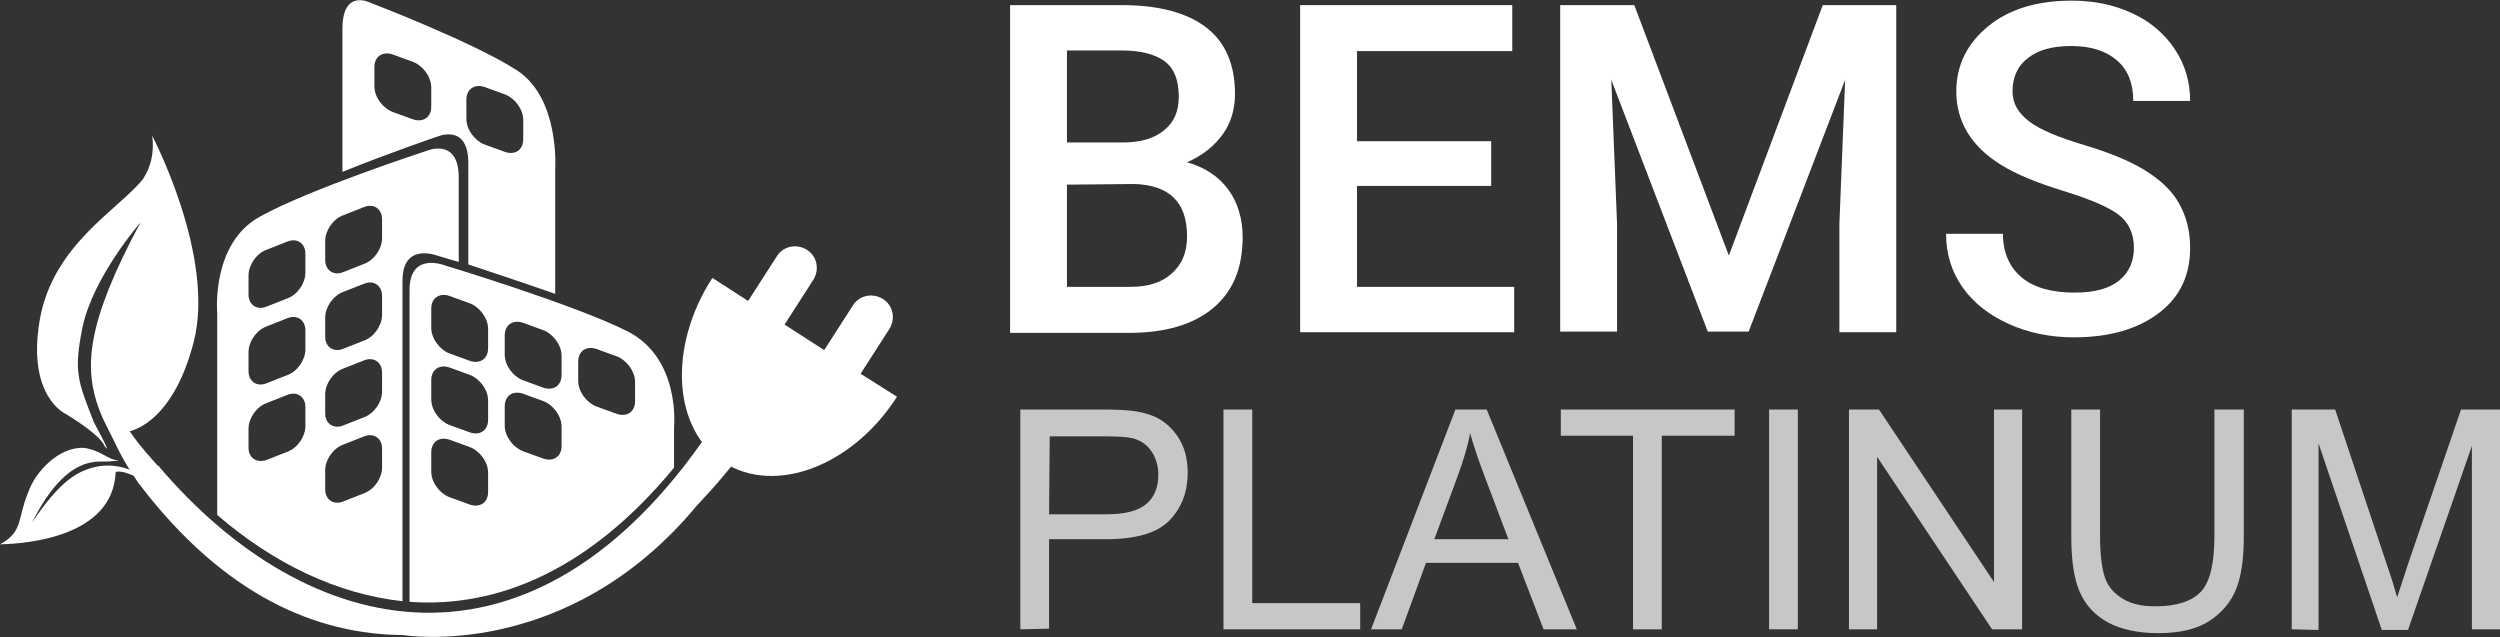 <?xml version="1.0" encoding="utf-8"?>
<!-- Generator: Adobe Illustrator 20.1.0, SVG Export Plug-In . SVG Version: 6.00 Build 0)  -->
<svg version="1.1" id="Layer_1" xmlns="http://www.w3.org/2000/svg" xmlns:xlink="http://www.w3.org/1999/xlink" x="0px" y="0px"
	 viewBox="0 0 391.3 99.7" style="enable-background:new 0 0 391.3 99.7;" xml:space="preserve">
<rect x="0" y="0" width="391.3" height="99.7" fill="#333333" stroke="none"/>
<style type="text/css">
	.st0{fill:#FFFFFF;}
	.st1{fill:#C7C7C7;}
</style>
<g>
	<path class="st0" d="M158.1,51.9V0.8h17.5c5.8,0,10.2,1.2,13.2,3.5s4.5,5.8,4.5,10.4c0,2.3-0.6,4.5-1.9,6.3s-3.1,3.3-5.6,4.4
		c2.8,0.8,4.9,2.2,6.4,4.2s2.3,4.6,2.3,7.5c0,4.8-1.5,8.5-4.6,11.1s-7.5,3.9-13.2,3.9h-18.6L158.1,51.9L158.1,51.9z M167,22.3h8.7
		c2.8,0,4.9-0.6,6.5-1.9s2.3-3,2.3-5.3c0-2.5-0.7-4.4-2.2-5.5s-3.7-1.7-6.7-1.7H167V22.3z M167,28.9v16h9.9c2.8,0,5-0.7,6.5-2.1
		c1.6-1.4,2.4-3.3,2.4-5.8c0-5.3-2.7-8-8.2-8.2L167,28.9L167,28.9L167,28.9z"/>
	<path class="st0" d="M233.4,29.1h-21v15.8H237V52h-33.5V0.8h33.2V8h-24.3v14.1h21V29.1z"/>
	<path class="st0" d="M255.8,0.8L270.6,40l14.7-39.2h11.5V52h-8.9V35.1l0.9-22.6l-15.1,39.4h-6.4l-15.1-39.4l0.9,22.5v16.9h-8.9V0.8
		H255.8z"/>
	<path class="st0" d="M334,38.8c0-2.2-0.8-4-2.4-5.2s-4.4-2.4-8.6-3.7s-7.4-2.6-9.8-4.1c-4.7-2.9-7-6.8-7-11.5c0-4.1,1.7-7.5,5-10.2
		s7.7-4,13.1-4c3.6,0,6.7,0.7,9.5,2s5,3.2,6.6,5.6s2.4,5.1,2.4,8.1h-8.9c0-2.7-0.8-4.8-2.5-6.3s-4.1-2.3-7.2-2.3
		c-2.9,0-5.2,0.6-6.8,1.9c-1.6,1.2-2.4,3-2.4,5.2c0,1.9,0.9,3.4,2.6,4.7s4.6,2.5,8.6,3.7s7.2,2.5,9.6,4s4.2,3.2,5.3,5.2
		s1.7,4.2,1.7,6.9c0,4.3-1.6,7.7-4.9,10.2s-7.7,3.8-13.3,3.8c-3.7,0-7.1-0.7-10.2-2.1s-5.5-3.3-7.2-5.7s-2.6-5.2-2.6-8.4h8.9
		c0,2.9,1,5.2,2.9,6.8s4.7,2.4,8.3,2.4c3.1,0,5.4-0.6,7-1.9S334,40.8,334,38.8z"/>
</g>
<g>
	<path class="st0" d="M116.2,70.7l-5.1-3.3c-27.7,41-62.9,33.2-86.4,5.4l-2.8,3.1c13.3,17.4,27.7,23.4,41.2,23.5
		c0,0,25.6,4.3,46-20.3l0,0c1.4-1.5,2.8-3,4.2-4.7C114.8,72.6,115.8,71.4,116.2,70.7z"/>
	<path class="st0" d="M66.8,23.6c0,0-18.4,6-26.1,10.3C33,38.1,34,49,34,49v31.6c8.8,7.6,18.8,12.4,29,13.5c0-22.2,0-47,0-50.2
		c0-6,5.4-3.9,5.4-3.9s1.3,0.4,3.4,1c0-7,0-12,0-13.4C71.7,21.5,66.8,23.6,66.8,23.6z M47.8,66.7c0,1.6-1.2,3.4-2.8,4L41.7,72
		c-1.5,0.5-2.8-0.3-2.8-1.9v-3c0-1.6,1.2-3.4,2.8-4l3.3-1.3c1.5-0.6,2.8,0.3,2.8,1.9C47.8,63.7,47.8,66.7,47.8,66.7z M47.8,54.7
		c0,1.6-1.2,3.4-2.8,4L41.7,60c-1.5,0.6-2.8-0.3-2.8-1.9v-3c0-1.6,1.2-3.4,2.8-4l3.3-1.3c1.5-0.6,2.8,0.3,2.8,1.9
		C47.8,51.7,47.8,54.7,47.8,54.7z M47.8,42.7c0,1.6-1.2,3.4-2.8,4L41.7,48c-1.5,0.6-2.8-0.3-2.8-1.9v-3c0-1.6,1.2-3.4,2.8-4l3.3-1.3
		c1.5-0.6,2.8,0.3,2.8,1.9C47.8,39.7,47.8,42.7,47.8,42.7z M59.8,73.2c0,1.6-1.2,3.4-2.8,4l-3.3,1.3c-1.5,0.6-2.8-0.3-2.8-1.9v-3
		c0-1.6,1.2-3.4,2.8-4l3.3-1.3c1.5-0.6,2.8,0.3,2.8,1.9C59.8,70.2,59.8,73.2,59.8,73.2z M59.8,61.3c0,1.6-1.2,3.4-2.8,4l-3.3,1.3
		c-1.5,0.6-2.8-0.3-2.8-1.9v-3c0-1.6,1.2-3.4,2.8-4l3.3-1.3c1.5-0.6,2.8,0.3,2.8,1.9V61.3z M59.8,49.3c0,1.6-1.2,3.4-2.8,4l-3.3,1.3
		c-1.5,0.6-2.8-0.3-2.8-1.9v-3c0-1.6,1.2-3.4,2.8-4l3.3-1.3c1.5-0.6,2.8,0.3,2.8,1.9V49.3z M59.8,37.3c0,1.6-1.2,3.4-2.8,4l-3.3,1.3
		c-1.5,0.6-2.8-0.3-2.8-1.9v-3c0-1.6,1.2-3.4,2.8-4l3.3-1.3c1.5-0.6,2.8,0.3,2.8,1.9V37.3z"/>
	<path class="st0" d="M98.1,51.8c-8.4-4.2-28.6-10.3-28.6-10.3s-5.4-2.1-5.4,3.9c0,3.2,0,27,0,48.8c13.9,1,28.3-5.1,41.4-21v-6.4
		C105.5,66.9,106.6,56,98.1,51.8z M76.4,77c0,1.6-1.2,2.5-2.8,2l-3.3-1.2c-1.5-0.6-2.8-2.3-2.8-4v-3c0-1.6,1.2-2.5,2.8-2l3.3,1.2
		c1.5,0.6,2.8,2.3,2.8,4V77z M76.4,65.7c0,1.6-1.2,2.5-2.8,2l-3.3-1.2c-1.5-0.6-2.8-2.3-2.8-4v-3c0-1.6,1.2-2.5,2.8-2l3.3,1.2
		c1.5,0.6,2.8,2.3,2.8,4V65.7z M76.4,54.5c0,1.6-1.2,2.5-2.8,2l-3.3-1.2c-1.5-0.6-2.8-2.3-2.8-4v-3c0-1.6,1.2-2.5,2.8-2l3.3,1.2
		c1.5,0.6,2.8,2.3,2.8,4V54.5z M87.9,69.8c0,1.6-1.2,2.5-2.8,2l-3.3-1.2c-1.5-0.6-2.8-2.3-2.8-4v-3c0-1.6,1.2-2.5,2.8-2l3.3,1.2
		c1.5,0.6,2.8,2.3,2.8,4V69.8z M87.9,58.7c0,1.6-1.2,2.5-2.8,2l-3.3-1.2c-1.5-0.6-2.8-2.3-2.8-4v-3c0-1.6,1.2-2.5,2.8-2l3.3,1.2
		c1.5,0.6,2.8,2.3,2.8,4V58.7z M99.4,62.8c0,1.6-1.2,2.5-2.8,2l-3.3-1.2c-1.5-0.6-2.8-2.3-2.8-4v-3c0-1.6,1.2-2.5,2.8-2l3.3,1.2
		c1.5,0.6,2.8,2.3,2.8,4V62.8z"/>
	<path class="st0" d="M80.9,11c-6.8-4.4-23-10.6-23-10.6s-4.3-2.2-4.3,4.1c0,1.9,0,10.8,0,22.4c7.4-3,14.8-5.5,14.8-5.5
		s4.9-2.2,4.9,4.1c0,0.7,0,2.6,0,5.3c0,2.3,0,5.2,0,8.5v2.1c3.3,1.1,8.5,2.8,13.6,4.6v-2.1V31v-4.4C86.9,26.6,87.7,15.4,80.9,11z
		 M67.5,16.7c0,1.6-1.2,2.5-2.8,2l-3.3-1.2c-1.5-0.6-2.8-2.3-2.8-4v-3c0-1.6,1.2-2.5,2.8-2l3.3,1.2c1.5,0.6,2.8,2.3,2.8,4V16.7z
		 M81.9,21.8c0,1.6-1.2,2.5-2.8,2l-3.3-1.2c-1.5-0.6-2.8-2.3-2.8-4v-3c0-1.6,1.2-2.5,2.8-2l3.3,1.2c1.5,0.6,2.8,2.3,2.8,4V21.8z"/>
	<path class="st0" d="M134.7,58.5l4.5-7c1-1.6,0.6-3.7-1-4.7l0,0c-1.6-1-3.7-0.6-4.7,1l-4.5,7l-6.2-4l4.5-7c1-1.6,0.6-3.7-1-4.7
		c-1.6-1-3.7-0.6-4.7,1l-4.5,7l-5.6-3.6c-7,10.8-6.2,23.8,1.8,28.9c8,5.1,20.1,0.6,27.1-10.3L134.7,58.5z"/>
	<path class="st0" d="M21,74.5c0,0-2.1-1-2.9-0.6C17.7,84,4.3,85.1,0,85.2c3.7-2,2.7-4.1,4.4-8.1c1.1-3.3,4.9-7.2,8.7-7
		c2.6,0.3,4,2,5.3,1.9c0,0,0.5,0.1-1.1,0.2c-1.6,0.3-6.6-1.7-12.3,9.6c4.4-6.5,7.2-8.4,11-8.9c2.7-0.2,4.2,0.6,5.6,1.1L21,74.5z"/>
	<path class="st0" d="M24,72.6l-0.5,1.6c0,0-5.4-3.3-7.9-9.9S13.4,50.8,22,34.8c0,0-7.5,8.6-9.1,16.5c-1.4,6.9-0.7,8.4,1.8,14.8
		c3.3,6.1,1.6,3.6,1.6,3.6s-0.4-1.5-6-4.9c0,0-6.1-2.7-4.1-14.6S18.6,32.8,22.4,28c1.8-2.8,1.6-5.6,1.4-6.8c0,0,10,19,6.5,32.4
		s-10.5,14-10.5,14S20.9,71.1,24,72.6z"/>
	<path class="st0" d="M21.8,75.8c-2-3-2.4-3.5-4.8-8.5s0.9-3.2,2.8-0.5s1.9,2.7,4.8,6C25.9,76.6,25.2,77.8,21.8,75.8z"/>
</g>
<g>
	<path class="st1" d="M159.7,98.5V64.1h13c2.3,0,4,0.1,5.2,0.3c1.7,0.3,3.1,0.8,4.2,1.6s2.1,1.9,2.8,3.3s1,3,1,4.7
		c0,2.9-0.9,5.4-2.8,7.4s-5.2,3-10.1,3h-8.8v14L159.7,98.5L159.7,98.5z M164.2,80.5h8.9c2.9,0,5-0.5,6.3-1.6s1.9-2.6,1.9-4.6
		c0-1.4-0.4-2.7-1.1-3.7s-1.7-1.7-2.9-2c-0.8-0.2-2.2-0.3-4.2-0.3h-8.8L164.2,80.5L164.2,80.5z"/>
	<path class="st1" d="M191.5,98.5V64.1h4.5v30.3h16.9v4.1H191.5z"/>
	<path class="st1" d="M214.6,98.5l13.2-34.4h4.9l14.1,34.4h-5.2l-4-10.4h-14.4l-3.8,10.4H214.6z M224.5,84.4h11.6l-3.6-9.5
		c-1.1-2.9-1.9-5.3-2.4-7.1c-0.4,2.2-1.1,4.4-1.9,6.6L224.5,84.4z"/>
	<path class="st1" d="M255.6,98.5V68.2h-11.3v-4.1h27.2v4.1h-11.4v30.3C260.1,98.5,255.6,98.5,255.6,98.5z"/>
	<path class="st1" d="M276.9,98.5V64.1h4.5v34.4H276.9z"/>
	<path class="st1" d="M289.4,98.5V64.1h4.7l18,27v-27h4.4v34.4h-4.7l-18-27v27H289.4z"/>
	<path class="st1" d="M346.7,64.1h4.5V84c0,3.5-0.4,6.2-1.2,8.2s-2.2,3.7-4.2,5s-4.7,1.9-8,1.9c-3.2,0-5.9-0.6-7.9-1.7
		s-3.5-2.7-4.4-4.8s-1.3-5-1.3-8.6V64.1h4.5v19.8c0,3,0.3,5.2,0.8,6.6s1.5,2.5,2.9,3.3s3,1.1,5,1.1c3.3,0,5.7-0.8,7.1-2.3
		s2.1-4.4,2.1-8.7V64.1H346.7z"/>
	<path class="st1" d="M358.7,98.5V64.1h6.8l8.1,24.3c0.8,2.3,1.3,4,1.6,5.1c0.4-1.2,1-3.1,1.8-5.5l8.2-23.9h6.1v34.4h-4.4V69.8
		l-10,28.8h-4.1l-9.9-29.2v29.2L358.7,98.5L358.7,98.5z"/>
</g>
</svg>
